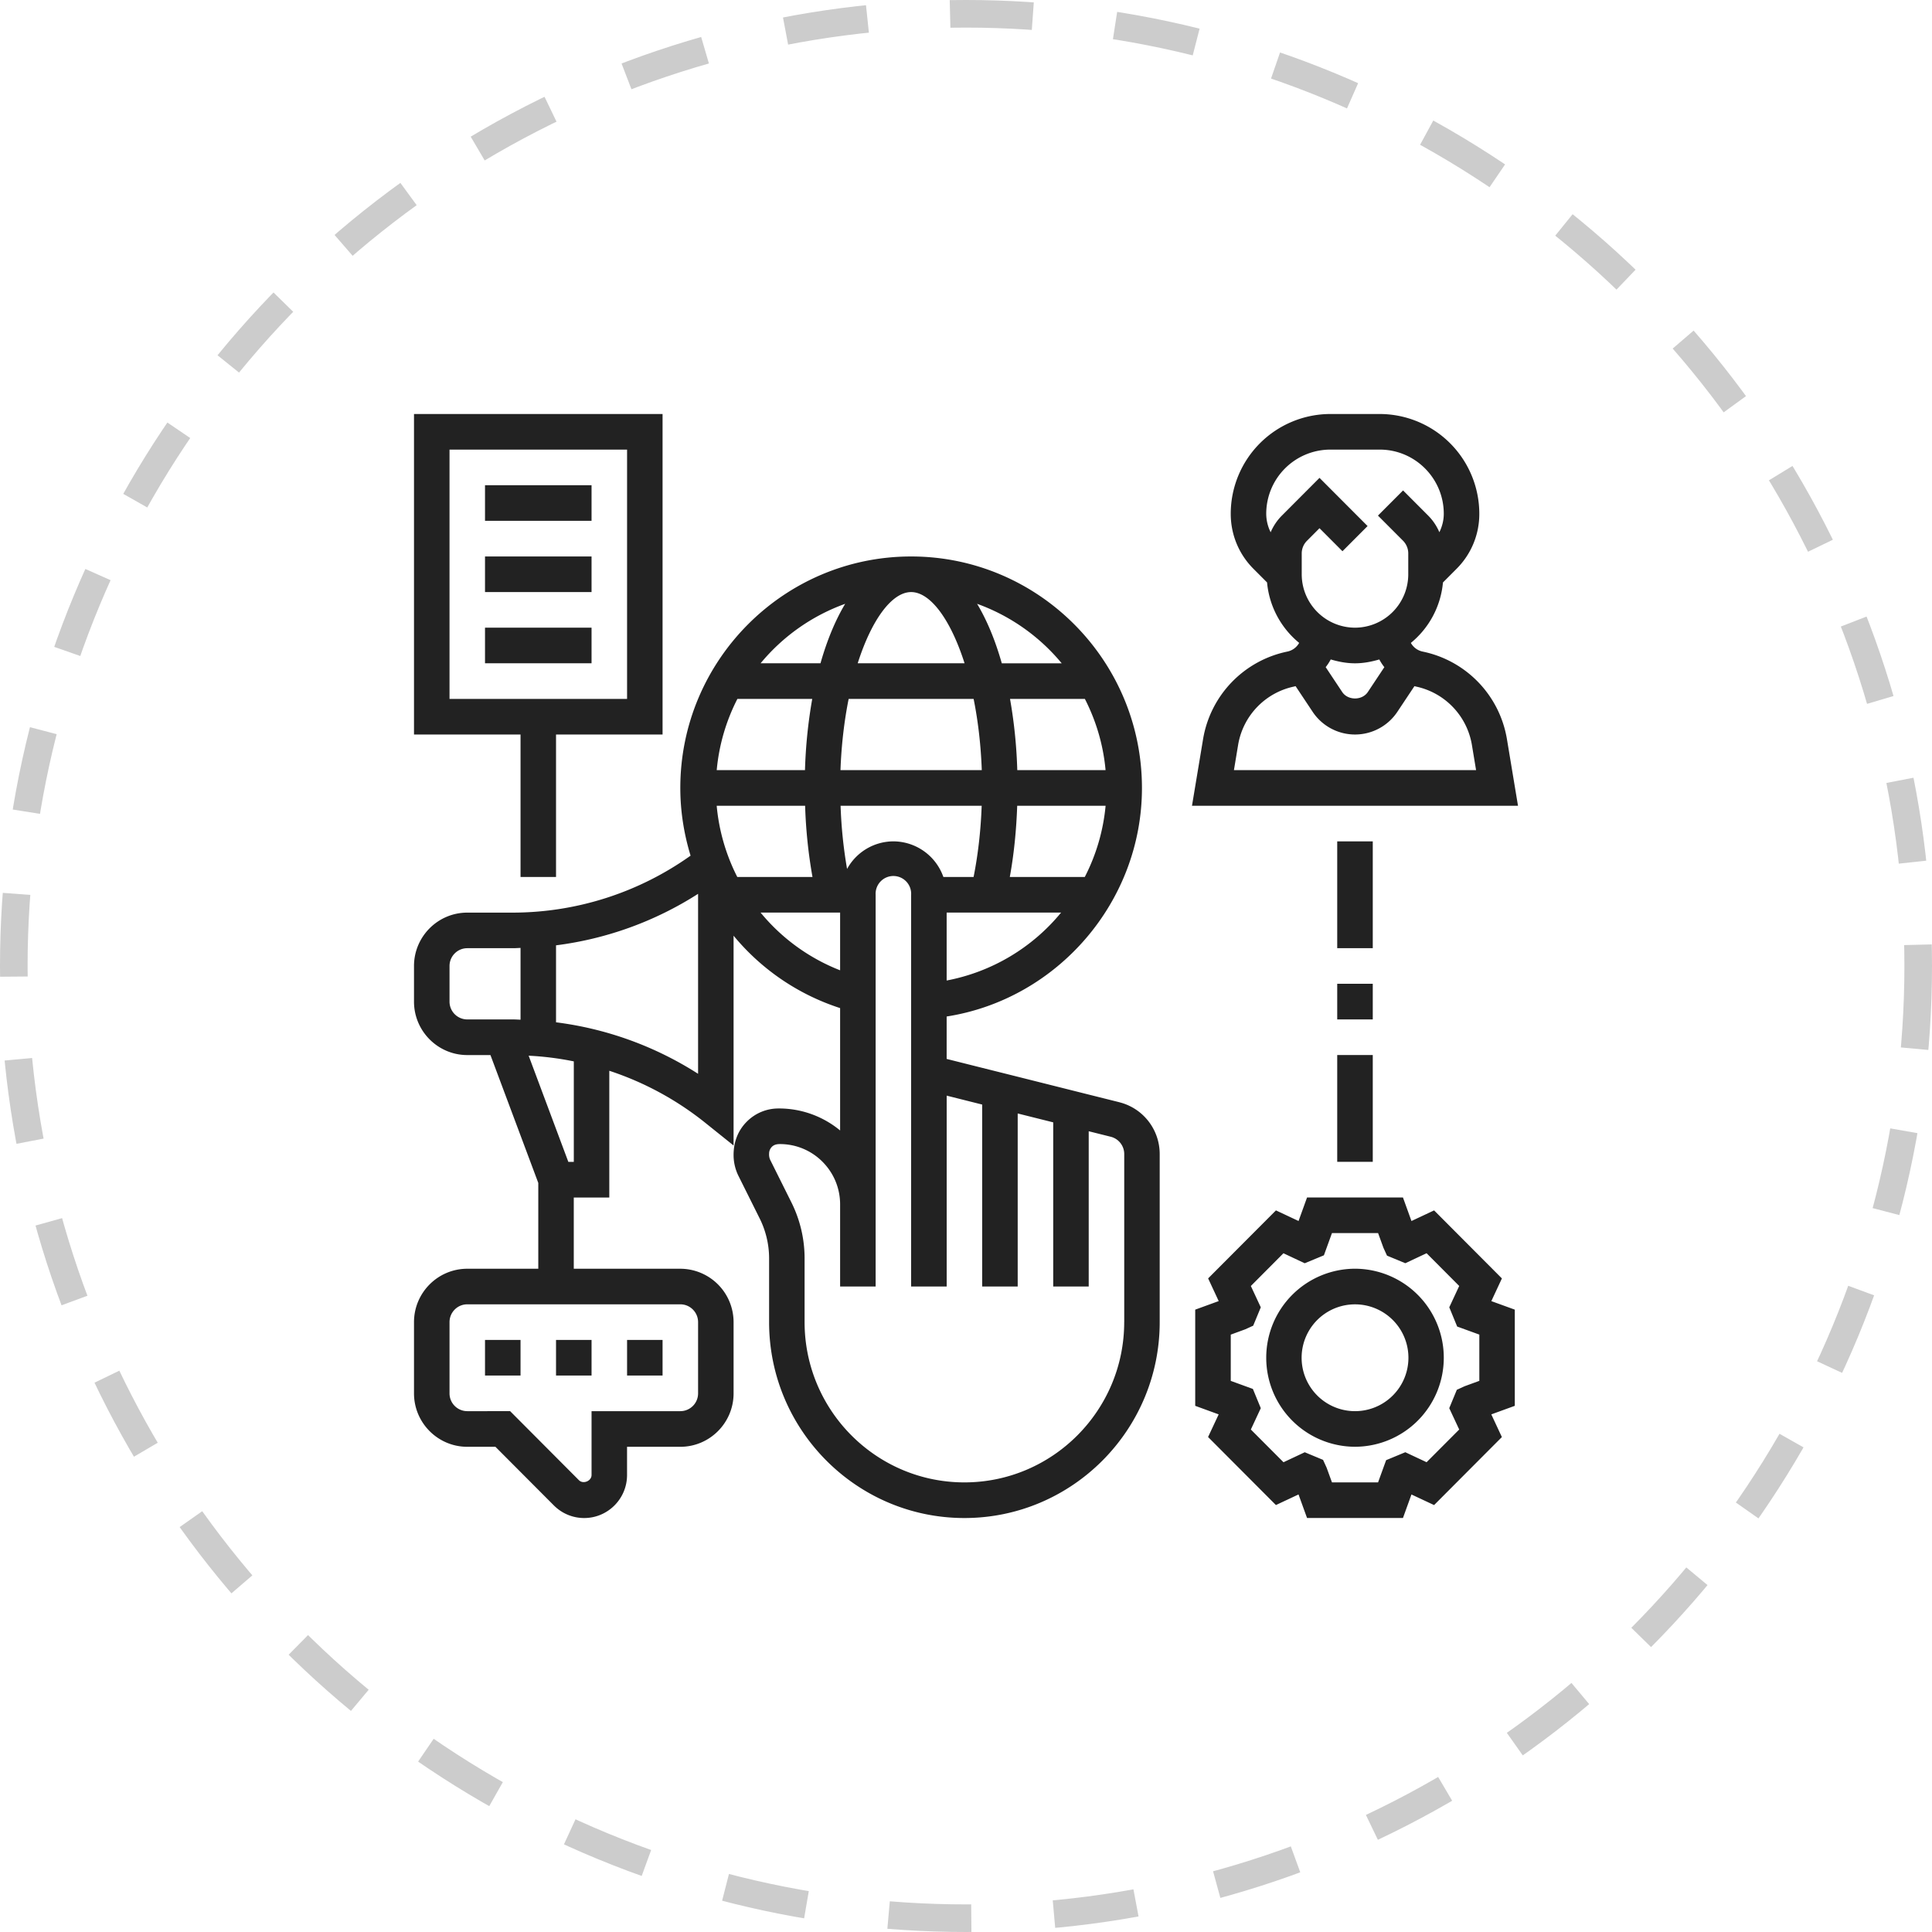 <svg width="70" height="70" fill="none" xmlns="http://www.w3.org/2000/svg"><path d="M40.557 39.936l-1.112-.278-2.573-.646-1.287-.322-1.286-.323V36.83c4.011-.628 7.076-4.15 7.076-8.28 0-4.625-3.752-8.388-8.363-8.388-4.61 0-8.363 3.763-8.363 8.387 0 .85.134 1.673.372 2.453a11.125 11.125 0 01-6.42 2.064H16.93c-1.064 0-1.93.868-1.93 1.935v1.29c0 1.067.866 1.936 1.93 1.936h.84l1.733 4.633v3.109H16.93c-1.064 0-1.93.868-1.93 1.935v2.58c0 1.068.866 1.936 1.93 1.936h1.02l2.119 2.126c.294.293.683.455 1.097.455.857 0 1.553-.699 1.553-1.558V52.42h1.93c1.064 0 1.93-.868 1.93-1.935v-2.58a1.935 1.935 0 00-1.93-1.936h-3.86v-2.58h1.287v-4.593a11.094 11.094 0 013.458 1.87l1.045.838v-7.602a8.325 8.325 0 003.86 2.623v4.434a3.471 3.471 0 00-2.23-.797c-.437 0-.846.17-1.154.48-.308.31-.477.722-.476 1.21 0 .26.062.522.178.755l.769 1.543c.222.445.34.944.34 1.442v2.312c0 3.913 3.175 7.097 7.076 7.097 3.902 0 7.076-3.184 7.076-7.097v-6.089c0-.89-.601-1.662-1.461-1.878zm-21.697-2.99c-.087-.003-.173-.01-.26-.01h-1.67a.645.645 0 01-.643-.646V35c0-.356.288-.645.643-.645h1.67c.087 0 .173-.008.26-.01v2.6zm5.79 10.312c.355 0 .643.29.643.645v2.58a.644.644 0 01-.644.646h-3.216v2.313c0 .219-.301.342-.456.19l-2.494-2.503H16.93a.644.644 0 01-.643-.645v-2.58c0-.357.288-.646.643-.646h7.72zm-3.86-5.161h-.198l-1.438-3.847c.551.027 1.097.096 1.636.206v3.64zm4.503-3.191a12.435 12.435 0 00-5.147-1.866v-2.789a12.445 12.445 0 005.147-1.866v6.52zm8.887-7.132a1.928 1.928 0 00-1.811-1.29 1.92 1.92 0 00-1.678 1 16.66 16.66 0 01-.235-2.29h5.112c-.032.9-.132 1.772-.293 2.58H34.18zm.119 3.752v-2.462h4.147a7.072 7.072 0 01-4.147 2.462zm5.005-3.752h-2.717c.15-.817.237-1.689.268-2.58h3.203a7.057 7.057 0 01-.754 2.58zm.003-6.451c.403.787.666 1.658.75 2.58h-3.199a17.748 17.748 0 00-.263-2.58h2.712zm-.84-1.29h-2.17c-.237-.836-.539-1.563-.895-2.156a7.108 7.108 0 013.065 2.155zm-5.455-2.581c.692 0 1.428.985 1.936 2.58h-3.872c.508-1.595 1.245-2.58 1.936-2.58zm2.264 3.87c.157.78.262 1.648.296 2.581h-5.12c.034-.933.14-1.8.296-2.58h4.528zm-4.653-3.445c-.356.593-.658 1.32-.895 2.155h-2.17a7.1 7.1 0 013.065-2.155zm-3.906 3.446h2.712a17.735 17.735 0 00-.263 2.58h-3.198a7.057 7.057 0 01.749-2.58zm-.004 6.451a7.096 7.096 0 01-.746-2.58h3.204a17.8 17.8 0 00.267 2.58h-2.725zm.845 1.29h2.881v2.092a7.048 7.048 0 01-2.881-2.091zm13.174 14.84c0 3.201-2.597 5.806-5.79 5.806s-5.79-2.605-5.79-5.807v-2.312a4.55 4.55 0 00-.475-2.02l-.769-1.543a.465.465 0 01-.042-.23.35.35 0 01.1-.246c.065-.064.15-.1.29-.1a2.17 2.17 0 011.544.64c.412.414.639.963.639 1.547v2.974h1.287V32.419a.644.644 0 111.286 0v14.194H34.3v-6.916l1.286.323v6.593h1.287v-6.27l1.287.322v5.948h1.286v-5.626l.8.2c.286.073.487.33.487.627v6.09zm13.866-21.131a3.891 3.891 0 00-3.057-3.166.637.637 0 01-.423-.313 3.202 3.202 0 001.163-2.19l.493-.495a2.8 2.8 0 00.824-1.993A3.616 3.616 0 0049.992 15h-1.794a3.616 3.616 0 00-3.606 3.616c0 .752.292 1.46.822 1.992l.494.495a3.205 3.205 0 001.163 2.19.636.636 0 01-.424.314 3.892 3.892 0 00-3.056 3.165l-.403 2.422H55l-.402-2.421zm-8.154-8.091c-.175.175-.31.38-.406.603a1.514 1.514 0 01-.16-.669 2.325 2.325 0 012.32-2.326h1.793c1.28 0 2.32 1.044 2.32 2.326 0 .236-.059.461-.16.668a1.923 1.923 0 00-.405-.603l-.91-.912-.91.912.91.912c.12.122.188.288.188.457v.756a1.935 1.935 0 01-1.93 1.936 1.935 1.935 0 01-1.93-1.936v-.756c0-.17.069-.336.19-.456l.454-.456.832.834.91-.912-1.742-1.746-1.364 1.368zm3.714 5.49l-.598.9c-.208.313-.723.313-.93 0l-.598-.9c.069-.086.13-.18.183-.279.28.082.572.14.88.14.307 0 .599-.058.88-.139.053.098.113.192.183.279zm-5.45 3.731l.152-.918a2.597 2.597 0 012.04-2.113c.014-.003.027-.009.041-.012l.618.929a1.843 1.843 0 003.071 0l.618-.929c.014.003.027.009.041.012a2.6 2.6 0 012.04 2.113l.152.918h-8.773zm9.709 18.417l-2.457-2.465-.82.385-.308-.853h-3.475l-.308.852-.819-.384-2.457 2.464.383.822-.851.31v3.485l.85.31-.384.82 2.458 2.465.819-.384.309.853h3.475l.308-.852.82.384 2.456-2.464-.383-.822.851-.31v-3.485l-.85-.309.383-.822zm-.82 3.712l-.529.193-.284.13-.275.666.361.773-1.182 1.185-.771-.362-.695.288-.292.805h-1.67l-.193-.531-.13-.285-.663-.276-.77.362-1.183-1.186.36-.773-.286-.697-.802-.292v-1.676l.529-.194.284-.13.275-.665-.36-.773 1.181-1.186.771.362.695-.288.292-.805h1.671l.193.531.13.286.663.275.771-.362 1.182 1.186-.36.773.286.697.803.292v1.677z" fill="#222"/><path d="M49.095 45.968a3.225 3.225 0 00-3.217 3.225 3.225 3.225 0 003.217 3.226 3.225 3.225 0 003.216-3.225 3.225 3.225 0 00-3.216-3.226zm0 5.161a1.935 1.935 0 010-3.87 1.935 1.935 0 010 3.87zM17.573 17.58h3.86v1.29h-3.86v-1.29zm0 2.581h3.86v1.29h-3.86v-1.29zm0 2.581h3.86v1.29h-3.86v-1.29zm5.147 25.806h1.286v1.29H22.72v-1.29zm-5.147 0h1.287v1.29h-1.287v-1.29zm2.573 0h1.287v1.29h-1.287v-1.29z" fill="#222"/><path d="M18.86 31.774h1.286v-5.161h3.86V15H15v11.613h3.86v5.161zm-2.573-6.451V16.29h6.433v9.033h-6.433zm32.164 5.161h1.287v3.87H48.45v-3.87zm0 5.161h1.287v1.29H48.45v-1.29zm0 2.581h1.287v3.87H48.45v-3.87z" fill="#222"/><circle cx="35" cy="35" r="34.5" stroke="#000" stroke-opacity=".2" stroke-dasharray="3 3"/></svg>